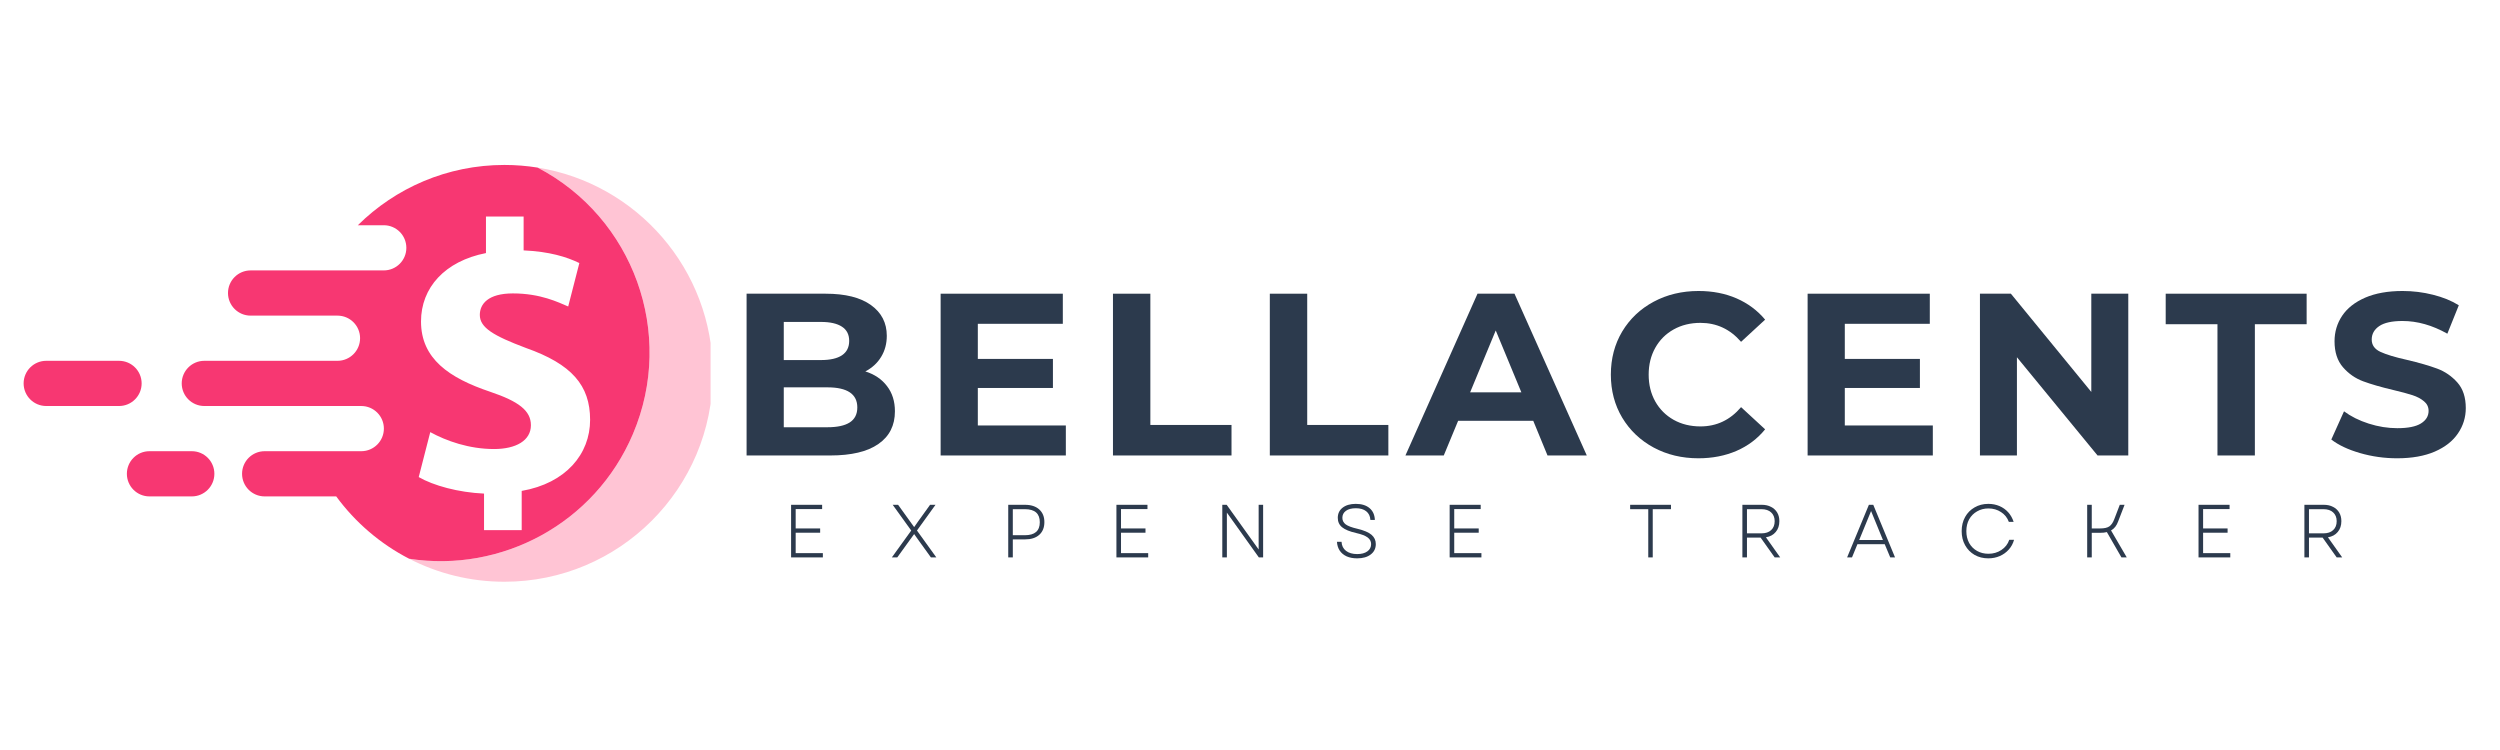 <svg xmlns="http://www.w3.org/2000/svg" xmlns:xlink="http://www.w3.org/1999/xlink" width="500" zoomAndPan="magnify" viewBox="0 0 375 112.5" height="150" preserveAspectRatio="xMidYMid meet" version="1.0"><defs><g/><clipPath id="a31817cb7e"><path d="M 3.543 54 L 22 54 L 22 61 L 3.543 61 Z M 3.543 54 " clip-rule="nonzero"/></clipPath><clipPath id="29bacb9f37"><path d="M 61 25 L 106.586 25 L 106.586 87.449 L 61 87.449 Z M 61 25 " clip-rule="nonzero"/></clipPath><clipPath id="b92562da63"><path d="M 27 24.727 L 98 24.727 L 98 85 L 27 85 Z M 27 24.727 " clip-rule="nonzero"/></clipPath></defs><g clip-path="url(#a31817cb7e)"><path fill="#f73772" d="M 21.246 57.512 C 21.246 55.641 19.727 54.121 17.855 54.121 L 6.934 54.121 C 5.062 54.121 3.543 55.641 3.543 57.512 C 3.543 59.383 5.062 60.902 6.934 60.902 L 17.855 60.902 C 19.727 60.902 21.246 59.383 21.246 57.512 " fill-opacity="1" fill-rule="nonzero"/></g><path fill="#f73772" d="M 28.77 67.68 L 22.418 67.68 C 20.547 67.68 19.031 69.195 19.031 71.07 C 19.031 72.941 20.547 74.461 22.418 74.461 L 28.77 74.461 C 30.641 74.461 32.156 72.941 32.156 71.07 C 32.156 69.195 30.641 67.68 28.77 67.68 " fill-opacity="1" fill-rule="nonzero"/><g clip-path="url(#29bacb9f37)"><path fill="#ffc4d4" d="M 80.637 25.137 C 94.969 32.613 101.367 49.98 94.934 65.113 C 89.215 78.566 75.191 85.945 61.375 83.812 C 65.66 86.016 70.516 87.262 75.66 87.262 C 92.926 87.262 106.922 73.266 106.922 56 C 106.922 40.43 95.535 27.52 80.637 25.137 " fill-opacity="1" fill-rule="nonzero"/></g><g clip-path="url(#b92562da63)"><path fill="#f73772" d="M 73.527 58.766 C 67.359 56.691 63.152 53.809 63.152 48.219 C 63.152 43.148 66.727 39.172 72.895 37.961 L 72.895 32.484 L 78.543 32.484 L 78.543 37.559 C 82.406 37.73 85 38.535 86.902 39.457 L 85.23 45.973 C 83.73 45.34 81.078 44.012 76.93 44.012 C 73.184 44.012 71.973 45.625 71.973 47.238 C 71.973 49.141 73.988 50.352 78.891 52.195 C 85.746 54.617 88.516 57.789 88.516 62.977 C 88.516 68.105 84.883 72.484 78.254 73.637 L 78.254 79.516 L 72.605 79.516 L 72.605 74.039 C 68.746 73.867 65 72.832 62.809 71.562 L 64.539 64.82 C 66.957 66.145 70.359 67.355 74.105 67.355 C 77.391 67.355 79.637 66.086 79.637 63.781 C 79.637 61.59 77.793 60.207 73.527 58.766 Z M 94.934 65.113 C 101.367 49.98 94.969 32.613 80.637 25.137 C 79.016 24.879 77.355 24.742 75.66 24.742 C 67.086 24.742 59.324 28.195 53.676 33.785 L 57.566 33.785 C 59.438 33.785 60.953 35.301 60.953 37.176 C 60.953 39.047 59.438 40.562 57.566 40.562 L 37.59 40.562 C 35.719 40.562 34.199 42.082 34.199 43.953 C 34.199 45.824 35.719 47.344 37.59 47.344 L 50.621 47.344 C 52.496 47.344 54.012 48.859 54.012 50.73 C 54.012 52.602 52.496 54.121 50.621 54.121 L 30.648 54.121 C 28.777 54.121 27.258 55.641 27.258 57.512 C 27.258 59.383 28.777 60.902 30.648 60.902 L 43.266 60.902 C 43.27 60.902 43.27 60.902 43.27 60.902 L 54.191 60.902 C 56.062 60.902 57.582 62.418 57.582 64.289 C 57.582 66.164 56.062 67.68 54.191 67.68 L 39.699 67.68 C 37.828 67.68 36.309 69.195 36.309 71.07 C 36.309 72.941 37.828 74.461 39.699 74.461 L 50.434 74.461 C 53.293 78.363 57.043 81.578 61.375 83.812 C 75.191 85.945 89.215 78.566 94.934 65.113 " fill-opacity="1" fill-rule="nonzero"/></g><g fill="#2c3a4d" fill-opacity="1"><g transform="translate(109.113, 68.321)"><g><path d="M 20.688 -12.609 C 22.07 -12.172 23.156 -11.438 23.938 -10.406 C 24.727 -9.383 25.125 -8.125 25.125 -6.625 C 25.125 -4.5 24.297 -2.863 22.641 -1.719 C 20.992 -0.57 18.586 0 15.422 0 L 2.875 0 L 2.875 -24.266 L 14.734 -24.266 C 17.691 -24.266 19.957 -23.695 21.531 -22.562 C 23.113 -21.426 23.906 -19.891 23.906 -17.953 C 23.906 -16.773 23.625 -15.723 23.062 -14.797 C 22.5 -13.867 21.707 -13.141 20.688 -12.609 Z M 8.453 -20.031 L 8.453 -14.312 L 14.031 -14.312 C 15.414 -14.312 16.469 -14.551 17.188 -15.031 C 17.906 -15.52 18.266 -16.238 18.266 -17.188 C 18.266 -18.133 17.906 -18.844 17.188 -19.312 C 16.469 -19.789 15.414 -20.031 14.031 -20.031 Z M 15 -4.234 C 16.477 -4.234 17.594 -4.473 18.344 -4.953 C 19.102 -5.441 19.484 -6.191 19.484 -7.203 C 19.484 -9.211 17.988 -10.219 15 -10.219 L 8.453 -10.219 L 8.453 -4.234 Z M 15 -4.234 "/></g></g></g><g fill="#2c3a4d" fill-opacity="1"><g transform="translate(138.22, 68.321)"><g><path d="M 21.656 -4.5 L 21.656 0 L 2.875 0 L 2.875 -24.266 L 21.203 -24.266 L 21.203 -19.75 L 8.453 -19.75 L 8.453 -14.484 L 19.719 -14.484 L 19.719 -10.125 L 8.453 -10.125 L 8.453 -4.5 Z M 21.656 -4.5 "/></g></g></g><g fill="#2c3a4d" fill-opacity="1"><g transform="translate(164.07, 68.321)"><g><path d="M 2.875 -24.266 L 8.484 -24.266 L 8.484 -4.578 L 20.656 -4.578 L 20.656 0 L 2.875 0 Z M 2.875 -24.266 "/></g></g></g><g fill="#2c3a4d" fill-opacity="1"><g transform="translate(187.598, 68.321)"><g><path d="M 2.875 -24.266 L 8.484 -24.266 L 8.484 -4.578 L 20.656 -4.578 L 20.656 0 L 2.875 0 Z M 2.875 -24.266 "/></g></g></g><g fill="#2c3a4d" fill-opacity="1"><g transform="translate(211.127, 68.321)"><g><path d="M 18.859 -5.203 L 7.594 -5.203 L 5.438 0 L -0.312 0 L 10.5 -24.266 L 16.047 -24.266 L 26.891 0 L 21 0 Z M 17.078 -9.469 L 13.234 -18.75 L 9.391 -9.469 Z M 17.078 -9.469 "/></g></g></g><g fill="#2c3a4d" fill-opacity="1"><g transform="translate(240.269, 68.321)"><g><path d="M 14.484 0.422 C 12.016 0.422 9.781 -0.113 7.781 -1.188 C 5.781 -2.27 4.207 -3.766 3.062 -5.672 C 1.926 -7.578 1.359 -9.727 1.359 -12.125 C 1.359 -14.531 1.926 -16.688 3.062 -18.594 C 4.207 -20.5 5.781 -21.988 7.781 -23.062 C 9.781 -24.133 12.023 -24.672 14.516 -24.672 C 16.617 -24.672 18.52 -24.301 20.219 -23.562 C 21.914 -22.82 23.344 -21.758 24.5 -20.375 L 20.891 -17.047 C 19.254 -18.941 17.223 -19.891 14.797 -19.891 C 13.297 -19.891 11.957 -19.562 10.781 -18.906 C 9.602 -18.25 8.68 -17.328 8.016 -16.141 C 7.359 -14.961 7.031 -13.625 7.031 -12.125 C 7.031 -10.625 7.359 -9.285 8.016 -8.109 C 8.68 -6.93 9.602 -6.008 10.781 -5.344 C 11.957 -4.688 13.297 -4.359 14.797 -4.359 C 17.223 -4.359 19.254 -5.32 20.891 -7.25 L 24.5 -3.922 C 23.344 -2.504 21.91 -1.426 20.203 -0.688 C 18.492 0.051 16.586 0.422 14.484 0.422 Z M 14.484 0.422 "/></g></g></g><g fill="#2c3a4d" fill-opacity="1"><g transform="translate(268.267, 68.321)"><g><path d="M 21.656 -4.5 L 21.656 0 L 2.875 0 L 2.875 -24.266 L 21.203 -24.266 L 21.203 -19.75 L 8.453 -19.75 L 8.453 -14.484 L 19.719 -14.484 L 19.719 -10.125 L 8.453 -10.125 L 8.453 -4.5 Z M 21.656 -4.5 "/></g></g></g><g fill="#2c3a4d" fill-opacity="1"><g transform="translate(294.117, 68.321)"><g><path d="M 25.125 -24.266 L 25.125 0 L 20.516 0 L 8.422 -14.734 L 8.422 0 L 2.875 0 L 2.875 -24.266 L 7.516 -24.266 L 19.578 -9.531 L 19.578 -24.266 Z M 25.125 -24.266 "/></g></g></g><g fill="#2c3a4d" fill-opacity="1"><g transform="translate(324.714, 68.321)"><g><path d="M 7.906 -19.688 L 0.141 -19.688 L 0.141 -24.266 L 21.281 -24.266 L 21.281 -19.688 L 13.516 -19.688 L 13.516 0 L 7.906 0 Z M 7.906 -19.688 "/></g></g></g><g fill="#2c3a4d" fill-opacity="1"><g transform="translate(348.727, 68.321)"><g><path d="M 10.844 0.422 C 8.926 0.422 7.07 0.16 5.281 -0.359 C 3.488 -0.879 2.051 -1.555 0.969 -2.391 L 2.875 -6.625 C 3.914 -5.852 5.148 -5.238 6.578 -4.781 C 8.016 -4.32 9.445 -4.094 10.875 -4.094 C 12.469 -4.094 13.645 -4.328 14.406 -4.797 C 15.176 -5.273 15.562 -5.906 15.562 -6.688 C 15.562 -7.27 15.332 -7.75 14.875 -8.125 C 14.426 -8.508 13.848 -8.816 13.141 -9.047 C 12.441 -9.273 11.492 -9.531 10.297 -9.812 C 8.441 -10.25 6.926 -10.688 5.75 -11.125 C 4.57 -11.562 3.562 -12.266 2.719 -13.234 C 1.875 -14.203 1.453 -15.5 1.453 -17.125 C 1.453 -18.531 1.832 -19.805 2.594 -20.953 C 3.363 -22.098 4.516 -23.004 6.047 -23.672 C 7.586 -24.336 9.461 -24.672 11.672 -24.672 C 13.223 -24.672 14.738 -24.484 16.219 -24.109 C 17.695 -23.742 18.988 -23.219 20.094 -22.531 L 18.375 -18.266 C 16.125 -19.535 13.879 -20.172 11.641 -20.172 C 10.066 -20.172 8.906 -19.914 8.156 -19.406 C 7.406 -18.895 7.031 -18.223 7.031 -17.391 C 7.031 -16.566 7.461 -15.953 8.328 -15.547 C 9.203 -15.141 10.523 -14.738 12.297 -14.344 C 14.148 -13.906 15.664 -13.469 16.844 -13.031 C 18.02 -12.594 19.031 -11.898 19.875 -10.953 C 20.719 -10.004 21.141 -8.723 21.141 -7.109 C 21.141 -5.723 20.75 -4.457 19.969 -3.312 C 19.195 -2.164 18.035 -1.254 16.484 -0.578 C 14.941 0.086 13.062 0.422 10.844 0.422 Z M 10.844 0.422 "/></g></g></g><g fill="#2c3a4d" fill-opacity="1"><g transform="translate(117.398, 83.611)"><g><path d="M 1.266 0 L 1.266 -7.891 L 5.922 -7.891 L 5.922 -7.25 L 1.953 -7.25 L 1.953 -4.344 L 5.625 -4.344 L 5.625 -3.703 L 1.953 -3.703 L 1.953 -0.641 L 6.031 -0.641 L 6.031 0 Z M 1.266 0 "/></g></g></g><g fill="#2c3a4d" fill-opacity="1"><g transform="translate(133.278, 83.611)"><g><path d="M 0.5 0 L 3.406 -4.031 L 0.625 -7.891 L 1.438 -7.891 L 3.203 -5.438 L 3.844 -4.547 L 4.469 -5.438 L 6.234 -7.891 L 7.047 -7.891 L 4.266 -4.031 L 7.172 0 L 6.359 0 L 4.453 -2.641 L 3.844 -3.5 L 3.219 -2.641 L 1.312 0 Z M 0.5 0 "/></g></g></g><g fill="#2c3a4d" fill-opacity="1"><g transform="translate(149.969, 83.611)"><g><path d="M 1.266 0 L 1.266 -7.891 L 3.781 -7.891 C 4.688 -7.891 5.395 -7.66 5.906 -7.203 C 6.426 -6.742 6.688 -6.109 6.688 -5.297 C 6.688 -4.473 6.426 -3.832 5.906 -3.375 C 5.395 -2.926 4.688 -2.703 3.781 -2.703 L 1.953 -2.703 L 1.953 0 Z M 1.953 -3.328 L 3.766 -3.328 C 5.254 -3.328 6 -3.977 6 -5.281 C 6 -6.582 5.254 -7.234 3.766 -7.234 L 1.953 -7.234 Z M 1.953 -3.328 "/></g></g></g><g fill="#2c3a4d" fill-opacity="1"><g transform="translate(166.198, 83.611)"><g><path d="M 1.266 0 L 1.266 -7.891 L 5.922 -7.891 L 5.922 -7.25 L 1.953 -7.25 L 1.953 -4.344 L 5.625 -4.344 L 5.625 -3.703 L 1.953 -3.703 L 1.953 -0.641 L 6.031 -0.641 L 6.031 0 Z M 1.266 0 "/></g></g></g><g fill="#2c3a4d" fill-opacity="1"><g transform="translate(182.078, 83.611)"><g><path d="M 1.266 0 L 1.266 -7.891 L 1.922 -7.891 L 6.719 -1.188 L 6.719 -7.891 L 7.391 -7.891 L 7.391 0 L 6.75 0 L 1.953 -6.719 L 1.953 0 Z M 1.266 0 "/></g></g></g><g fill="#2c3a4d" fill-opacity="1"><g transform="translate(199.761, 83.611)"><g><path d="M 3.812 0.141 C 3.207 0.141 2.68 0.039 2.234 -0.156 C 1.785 -0.363 1.438 -0.656 1.188 -1.031 C 0.945 -1.406 0.812 -1.844 0.781 -2.344 L 1.469 -2.344 C 1.5 -1.758 1.723 -1.305 2.141 -0.984 C 2.566 -0.66 3.125 -0.5 3.812 -0.5 C 4.457 -0.5 4.969 -0.633 5.344 -0.906 C 5.719 -1.176 5.906 -1.539 5.906 -2 C 5.906 -2.406 5.727 -2.738 5.375 -3 C 5.031 -3.258 4.461 -3.477 3.672 -3.656 C 2.703 -3.875 2 -4.16 1.562 -4.516 C 1.125 -4.867 0.906 -5.344 0.906 -5.938 C 0.906 -6.57 1.145 -7.078 1.625 -7.453 C 2.113 -7.836 2.773 -8.031 3.609 -8.031 C 4.484 -8.031 5.172 -7.816 5.672 -7.391 C 6.172 -6.973 6.438 -6.383 6.469 -5.625 L 5.797 -5.625 C 5.766 -6.188 5.555 -6.617 5.172 -6.922 C 4.797 -7.223 4.273 -7.375 3.609 -7.375 C 2.973 -7.375 2.477 -7.242 2.125 -6.984 C 1.77 -6.723 1.594 -6.375 1.594 -5.938 C 1.594 -5.539 1.758 -5.211 2.094 -4.953 C 2.438 -4.703 3.02 -4.484 3.844 -4.297 C 4.844 -4.055 5.551 -3.754 5.969 -3.391 C 6.395 -3.023 6.609 -2.562 6.609 -2 C 6.609 -1.344 6.352 -0.82 5.844 -0.438 C 5.344 -0.051 4.664 0.141 3.812 0.141 Z M 3.812 0.141 "/></g></g></g><g fill="#2c3a4d" fill-opacity="1"><g transform="translate(216.182, 83.611)"><g><path d="M 1.266 0 L 1.266 -7.891 L 5.922 -7.891 L 5.922 -7.25 L 1.953 -7.25 L 1.953 -4.344 L 5.625 -4.344 L 5.625 -3.703 L 1.953 -3.703 L 1.953 -0.641 L 6.031 -0.641 L 6.031 0 Z M 1.266 0 "/></g></g></g><g fill="#2c3a4d" fill-opacity="1"><g transform="translate(232.062, 83.611)"><g/></g></g><g fill="#2c3a4d" fill-opacity="1"><g transform="translate(244.099, 83.611)"><g><path d="M 3.141 0 L 3.141 -7.234 L 0.422 -7.234 L 0.422 -7.891 L 6.547 -7.891 L 6.547 -7.234 L 3.812 -7.234 L 3.812 0 Z M 3.141 0 "/></g></g></g><g fill="#2c3a4d" fill-opacity="1"><g transform="translate(260.092, 83.611)"><g><path d="M 1.266 0 L 1.266 -7.891 L 4.188 -7.891 C 4.719 -7.891 5.176 -7.785 5.562 -7.578 C 5.957 -7.379 6.266 -7.098 6.484 -6.734 C 6.703 -6.367 6.812 -5.938 6.812 -5.438 C 6.812 -4.781 6.629 -4.238 6.266 -3.812 C 5.91 -3.383 5.422 -3.117 4.797 -3.016 L 6.938 0 L 6.109 0 L 4 -2.969 L 1.953 -2.969 L 1.953 0 Z M 1.953 -3.609 L 4.125 -3.609 C 4.75 -3.609 5.234 -3.77 5.578 -4.094 C 5.93 -4.414 6.109 -4.863 6.109 -5.438 C 6.109 -5.988 5.93 -6.426 5.578 -6.75 C 5.234 -7.07 4.75 -7.234 4.125 -7.234 L 1.953 -7.234 Z M 1.953 -3.609 "/></g></g></g><g fill="#2c3a4d" fill-opacity="1"><g transform="translate(276.817, 83.611)"><g><path d="M 0.25 0 L 3.516 -7.891 L 4.172 -7.891 L 7.438 0 L 6.719 0 L 5.891 -1.984 L 1.797 -1.984 L 0.984 0 Z M 2.062 -2.609 L 5.625 -2.609 L 3.844 -6.953 Z M 2.062 -2.609 "/></g></g></g><g fill="#2c3a4d" fill-opacity="1"><g transform="translate(293.531, 83.611)"><g><path d="M 4.719 0.141 C 3.945 0.141 3.258 -0.031 2.656 -0.375 C 2.051 -0.727 1.578 -1.211 1.234 -1.828 C 0.891 -2.441 0.719 -3.145 0.719 -3.938 C 0.719 -4.738 0.891 -5.445 1.234 -6.062 C 1.578 -6.676 2.051 -7.156 2.656 -7.5 C 3.258 -7.852 3.945 -8.031 4.719 -8.031 C 5.32 -8.031 5.879 -7.922 6.391 -7.703 C 6.898 -7.484 7.336 -7.172 7.703 -6.766 C 8.066 -6.359 8.336 -5.879 8.516 -5.328 L 7.797 -5.328 C 7.566 -5.953 7.176 -6.441 6.625 -6.797 C 6.082 -7.16 5.453 -7.344 4.734 -7.344 C 4.098 -7.344 3.531 -7.195 3.031 -6.906 C 2.531 -6.625 2.133 -6.227 1.844 -5.719 C 1.562 -5.207 1.422 -4.613 1.422 -3.938 C 1.422 -3.27 1.562 -2.676 1.844 -2.156 C 2.133 -1.645 2.531 -1.25 3.031 -0.969 C 3.531 -0.688 4.098 -0.547 4.734 -0.547 C 5.461 -0.547 6.109 -0.734 6.672 -1.109 C 7.242 -1.484 7.641 -1.992 7.859 -2.641 L 8.578 -2.641 C 8.422 -2.078 8.156 -1.586 7.781 -1.172 C 7.406 -0.754 6.957 -0.43 6.438 -0.203 C 5.914 0.023 5.344 0.141 4.719 0.141 Z M 4.719 0.141 "/></g></g></g><g fill="#2c3a4d" fill-opacity="1"><g transform="translate(311.811, 83.611)"><g><path d="M 1.266 0 L 1.266 -7.891 L 1.953 -7.891 L 1.953 -4.344 L 3.203 -4.344 C 3.828 -4.344 4.289 -4.445 4.594 -4.656 C 4.895 -4.875 5.133 -5.219 5.312 -5.688 L 6.156 -7.891 L 6.875 -7.891 L 5.922 -5.422 C 5.805 -5.098 5.66 -4.82 5.484 -4.594 C 5.316 -4.375 5.102 -4.191 4.844 -4.047 L 7.203 0 L 6.406 0 L 4.219 -3.797 C 3.938 -3.723 3.598 -3.688 3.203 -3.688 L 1.953 -3.688 L 1.953 0 Z M 1.266 0 "/></g></g></g><g fill="#2c3a4d" fill-opacity="1"><g transform="translate(328.513, 83.611)"><g><path d="M 1.266 0 L 1.266 -7.891 L 5.922 -7.891 L 5.922 -7.25 L 1.953 -7.25 L 1.953 -4.344 L 5.625 -4.344 L 5.625 -3.703 L 1.953 -3.703 L 1.953 -0.641 L 6.031 -0.641 L 6.031 0 Z M 1.266 0 "/></g></g></g><g fill="#2c3a4d" fill-opacity="1"><g transform="translate(344.393, 83.611)"><g><path d="M 1.266 0 L 1.266 -7.891 L 4.188 -7.891 C 4.719 -7.891 5.176 -7.785 5.562 -7.578 C 5.957 -7.379 6.266 -7.098 6.484 -6.734 C 6.703 -6.367 6.812 -5.938 6.812 -5.438 C 6.812 -4.781 6.629 -4.238 6.266 -3.812 C 5.91 -3.383 5.422 -3.117 4.797 -3.016 L 6.938 0 L 6.109 0 L 4 -2.969 L 1.953 -2.969 L 1.953 0 Z M 1.953 -3.609 L 4.125 -3.609 C 4.75 -3.609 5.234 -3.77 5.578 -4.094 C 5.93 -4.414 6.109 -4.863 6.109 -5.438 C 6.109 -5.988 5.93 -6.426 5.578 -6.75 C 5.234 -7.07 4.75 -7.234 4.125 -7.234 L 1.953 -7.234 Z M 1.953 -3.609 "/></g></g></g></svg>